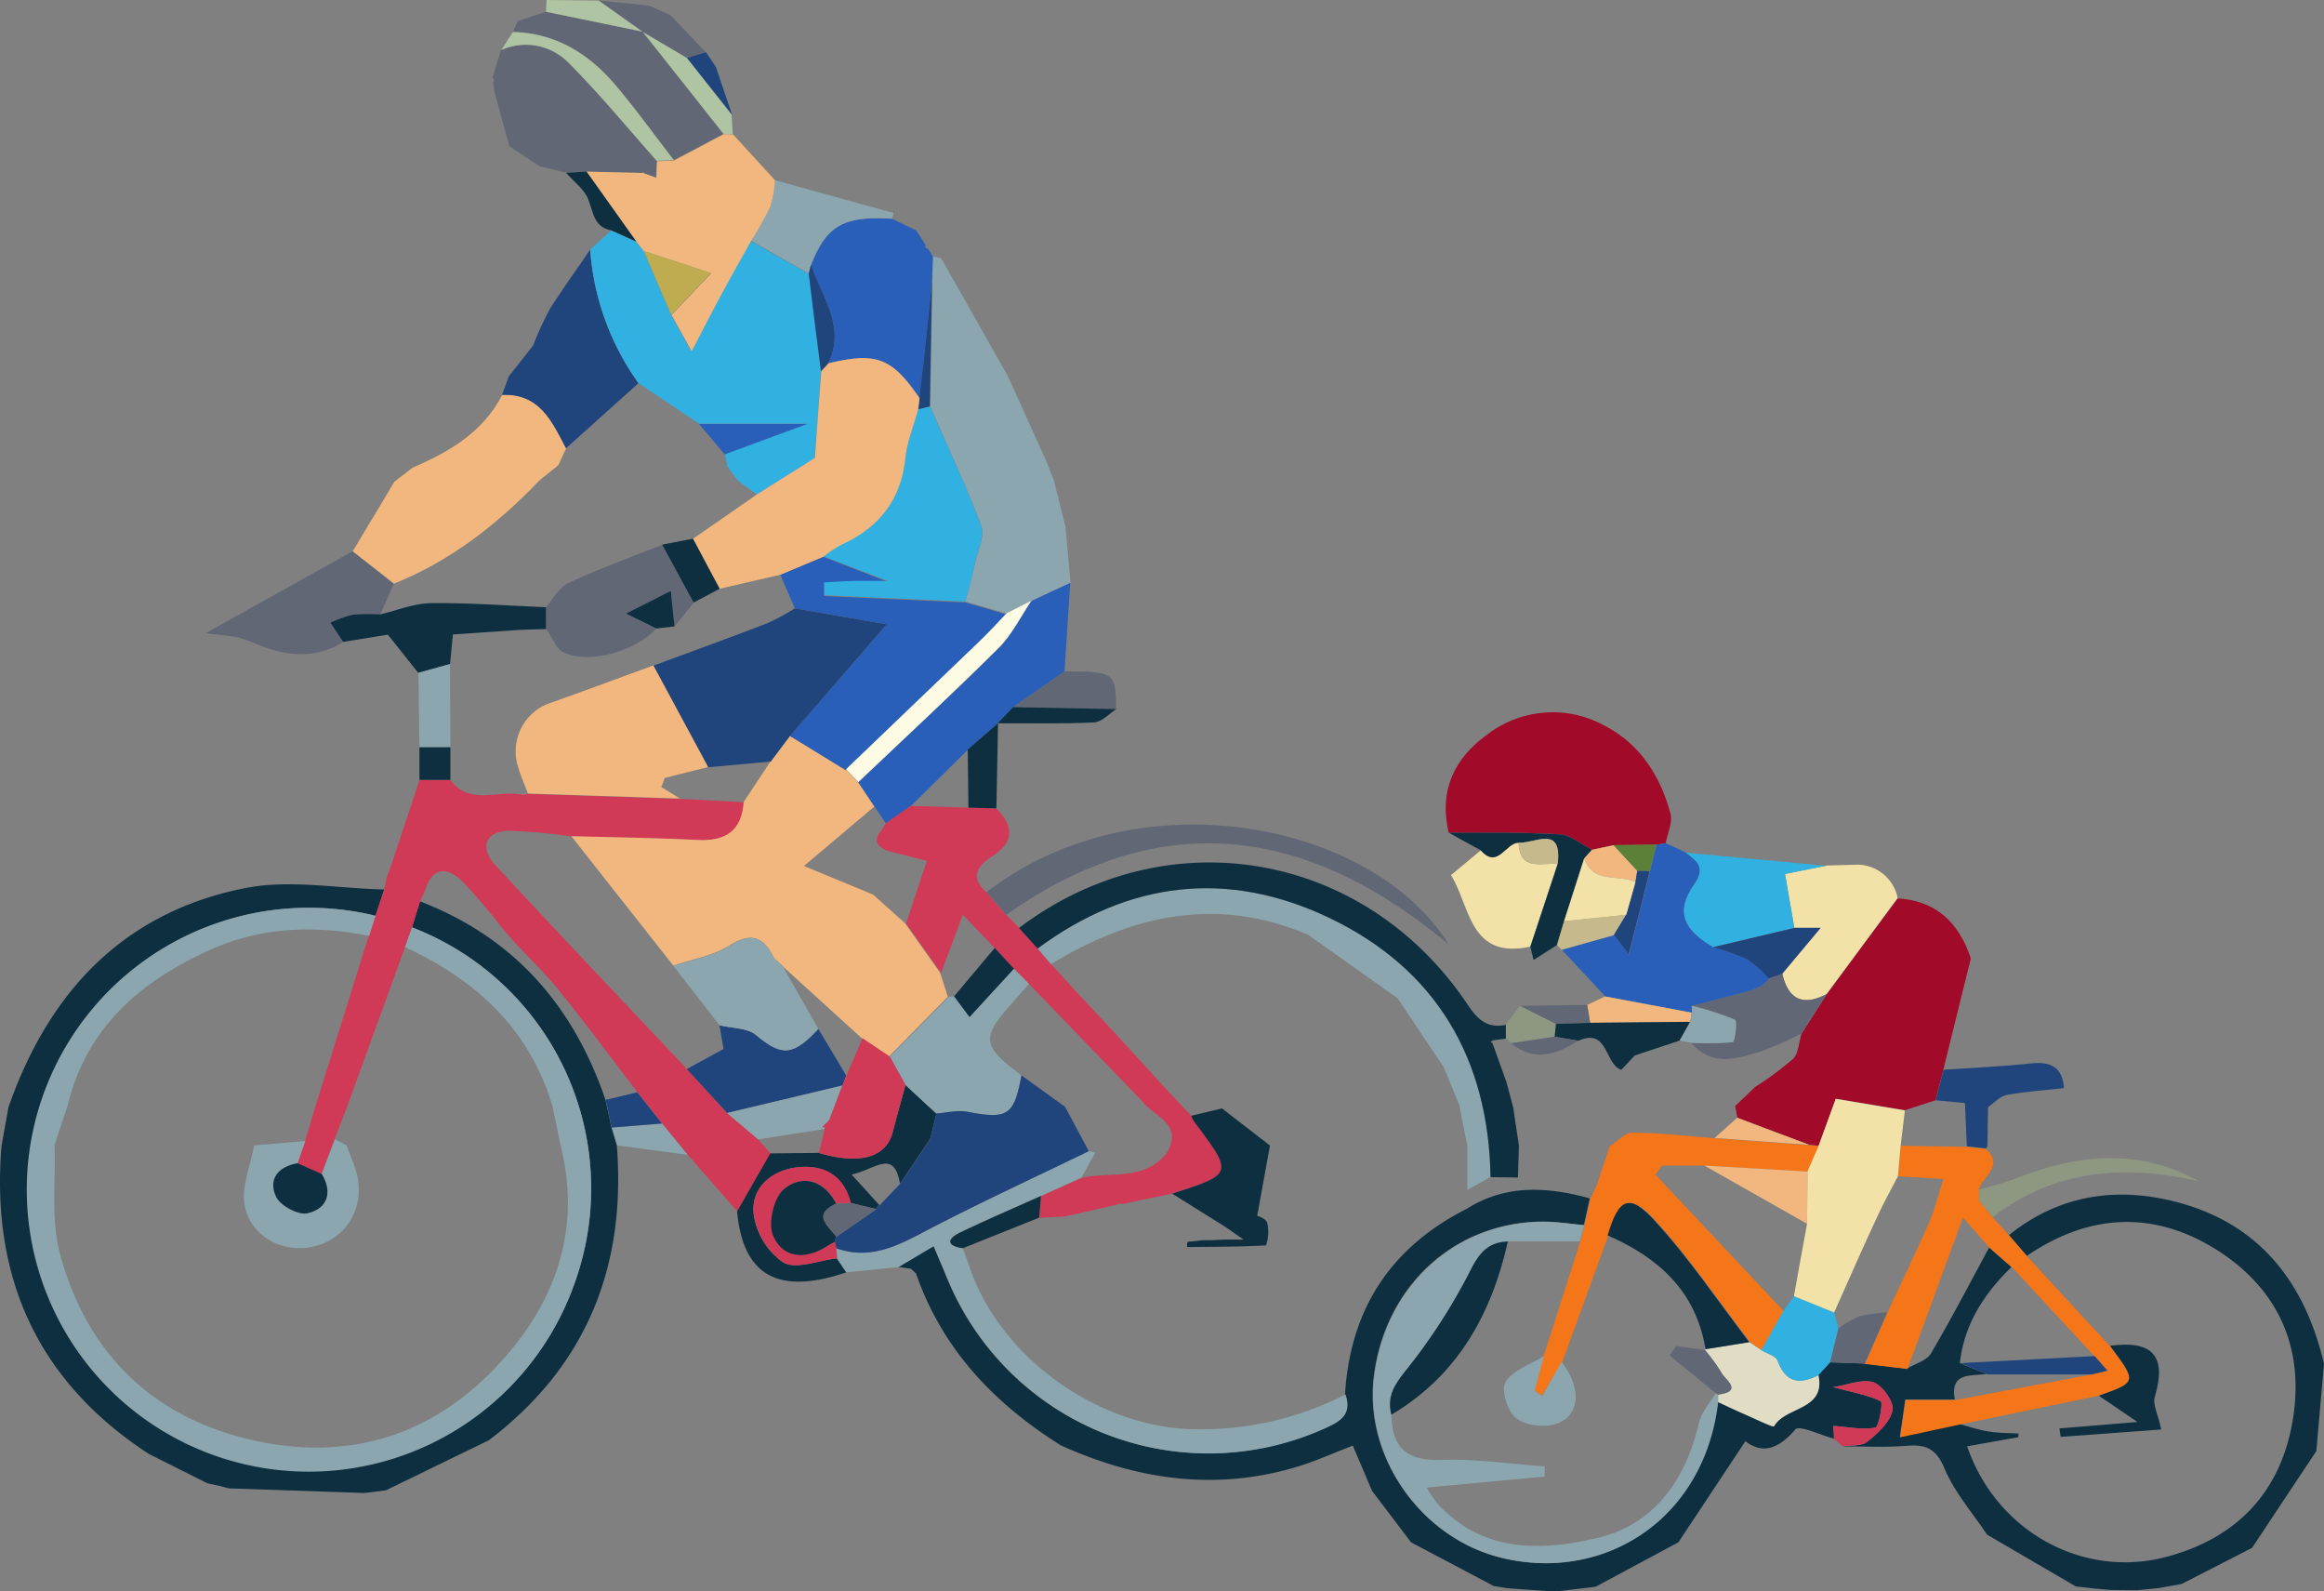 <svg xmlns="http://www.w3.org/2000/svg" viewBox="0 0 363.25 248.65"><rect x="0" y="0" width="363.25" height="248.65" fill="#808080" stroke="none"/><defs><style>.cls-1{fill:#0e2f40;}.cls-2{fill:#d13a56;}.cls-3{fill:#626775;}.cls-4{fill:#8ba6ae;}.cls-5{fill:#a10a29;}.cls-6{fill:#f1b77e;}.cls-7{fill:#20447c;}.cls-8{fill:#295fb8;}.cls-9{fill:#afc4a3;}.cls-10{fill:#f57519;}.cls-11{fill:#e1dcc4;}.cls-12{fill:#31b1e1;}.cls-13{fill:#8e9781;}.cls-14{fill:#f2e2a8;}.cls-15{fill:#fdfbe3;}.cls-16{fill:#c6cf62;}.cls-17{fill:#a2af9a;}.cls-18{fill:#c6b98c;}.cls-19{fill:#bfac51;}.cls-20{fill:#5b8138;}</style></defs><title>ParentKid4</title><g id="Layer_2" data-name="Layer 2"><g id="Layer_1-2" data-name="Layer 1"><path class="cls-1" d="M1.33,173c6.29-18,18-30.53,37.12-34.25,6.92-1.34,14.39.08,21.61.24-.46,1.37-.91,2.74-1.36,4.11a44,44,0,1,0,31.08,57.5A43.7,43.7,0,0,0,64.4,144.9l1.23-4.06c14.69,5.64,24,16.32,29,31,.31,1.44.63,2.88.94,4.33l.84,2.79c1.48,18.89-4.68,34.46-20,46.09l-16.08,7.82-1.93.26-1.51.16-21.13-.72-1.46-.38-1.9-.42-9.17-4.6C5.86,215.82-1.45,199.6.24,179.06Q.78,176,1.33,173Z"/><path class="cls-2" d="M58.7,143.09c.45-1.37.9-2.74,1.36-4.11.12-.6.25-1.21.37-1.83l.84-2.32,4.29-12.94h4.83c3,4,7.36,1.56,11.06,2.27l1-.11.1,0,23.75.78,10,.53c-.32,4.53-2.86,6.16-7.24,5.93-6.56-.34-13.14-.41-19.71-.59a86.23,86.23,0,0,0-9.84-.88c-3.59.07-4.63,2.6-2.1,5.34,9.9,10.73,20,21.3,30,31.93l6.29,6.87,4.87,4.15,1.89,2.16-5.19,9.07-7.74-8.85-4-4.89-3.85-4.88c-4.09-5.32-8.09-10.71-12.29-15.94-2.15-2.67-4.65-5.05-7-7.57L78.47,145l0,0a92.81,92.81,0,0,0-6.21-7.29c-2.44-2.35-4.72-2.22-5.83,1.49l-.77,1.69L64.4,144.9,63.31,148l-9,24.78q-1,2.61-2,5.22l-2.07,5.46-3.78-1.68,1.23-3.51c.53-1.79,1.07-3.59,1.61-5.38q4.17-13.32,8.33-26.65Z"/><path class="cls-3" d="M40.2,100.68a20.11,20.11,0,0,0-3-1.06c-1.69-.33-3.42-.46-5.08-.67l23-12.81,6.44,5.06L59.45,96a30.5,30.5,0,0,0-4.39.12,19,19,0,0,0-3.45,1.23l2,3C49.23,103,44.74,102.58,40.2,100.68Z"/><path class="cls-1" d="M53.63,100.3l-2-3a19,19,0,0,1,3.45-1.23A30.5,30.5,0,0,1,59.45,96c2.64-.62,5.27-1.72,7.92-1.75,6-.07,12,.39,18,.63,0,1.14,0,2.28,0,3.42l-3,.08-1.71.08-9.87.68-.45,4.66-4.94,1.37-4.78-6Z"/><path class="cls-4" d="M65.4,105.12l4.94-1.37.06,13-4.84,0C65.51,112.89,65.45,109,65.4,105.12Z"/><path class="cls-1" d="M65.56,116.77l4.84,0c0,1.7,0,3.4,0,5.1H65.56Z"/><path class="cls-1" d="M334,248.49l-4.14-.05-2.49-.22-2.92-.33-13.87-8.09c-2.28-3.44-5.11-6.64-6.67-10.38-1.32-3.16-3-3.74-5.95-3.5-3.3.27-6.63.08-10,.09,1.31-.2,3,0,3.85-.69,1.64-1.33,3.56-3.06,4-4.93.28-1.26-1.54-3.89-2.95-4.38-1.74-.6-4,.39-6.33.74,3.11.83,5.42,1.24,7.45,2.21.34.16-.29,4-.87,4.11-2,.39-4.23-.1-6.55-.26l.11,2c-2.09-.55-5.45-2.17-6.05-1.46-2.73,3.24-5.34,3.82-7.8,1.84L262.34,241l-12.93,6.94-2.91.35-3.42.41-6.6-.46-1.08-.1-1.93-.31L220.55,241l-6.1-8.05-3-7.06c-3.05,1.18-5.63,2.34-8.3,3.18-12.87,4-25.26,2.23-37.33-3.21-10.42-6.55-18.52-15-22.65-26.88l-.81-.73-2-.29,5.54-3.27c.83,2,1.48,3.46,2.1,5a44.14,44.14,0,0,0,58.77,23.59c2.46-1.09,4.59-2.14,3.46-5.41q1.23-20,19.06-29c6.12-3.85,12.6-3.42,19.19-1.62l-.92,4.17c-2.14-.19-4.28-.55-6.43-.54-13.8.07-24.66,10.06-26.41,24.22-1.55,12.51,7.38,25.32,20.1,28.34,15.8,3.75,31.48-5.92,33.66-24.37,1.17.54,2.32,1.09,3.49,1.61,1.82.79,5.14,2.39,5.25,2.19,1.78-3.17,8.13-2.48,6.94-8l1.83-2,5.42.2,6.65.79c1.28-.77,3.09-1.24,3.76-2.38,3.19-5.41,6.09-11,9.09-16.54l3.48,3.06c-4.28,4.15-7.37,8.94-8.06,15l4.15,1.7c-2.47.34-5.73-.3-4.93,4h-7.76c-.23,1.63-.47,3.32-.84,5.82l9.3-2c1.51.4,3,.91,4.53,1.16s3.15.23,4.73.33l-.05.57L307.47,226c4.56,13.28,18,20.65,30.92,17.33,10.61-2.73,17.57-9.48,19.75-20.22,2.29-11.32-1.32-20.94-11-27.38-10-6.62-20.33-6.3-30.33.51L314,193c7.66-6.16,16.45-7.59,25.7-5.3,13.26,3.27,20.5,12.48,23.55,25.4l-1.2,13.65L352,241.87l-11,5.64-3.5.63Z"/><path class="cls-5" d="M308.05,149.78q-2.16,8.68-4.3,17.38c-.41,1.59-.81,3.18-1.22,4.77l-4.79,1.55-10.81-1.81c-1,2.81-1.85,5.08-2.68,7.35l-1.41-.12-11.28-4.24-.35-1.83,3.14-3a47.65,47.65,0,0,0,5.9-4.37c.88-.87.91-2.58,1.33-3.91l3.92-6.16,11.11-15c6.13.36,9.65,3.9,11.47,9.49Z"/><path class="cls-6" d="M61.57,91.2l-6.44-5.06q3.27-5.44,6.53-10.88l2.84-2.19c5.73-2.47,11-5.53,14-11.36,5.88-.27,7.8,4.2,10,8.34-.41.89-.83,1.77-1.24,2.66L84.39,75C77.83,81.85,70.49,87.64,61.57,91.2Z"/><path class="cls-4" d="M145.81,40.08l1.28.25,10.45,18.46,6,13.26c.39,1,.79,2,1.18,3l1.83,7.31.78,8.73-6.07,2.79-3.89,2L150.9,94c.52-2,1.09-4.09,1.55-6.16.42-1.89,1.53-4.12.94-5.67-2.39-6.34-5.32-12.48-8-18.69q.16-9.76.34-19.54Z"/><path class="cls-7" d="M88.47,70.05c-2.18-4.14-4.1-8.61-10-8.34l1.05-2.89L83.32,54A50.38,50.38,0,0,1,86,48.19C88,45.05,90.16,42.08,92.25,39A40.74,40.74,0,0,0,99.8,59.87Z"/><path class="cls-4" d="M63.31,148l1.09-3.09a43.7,43.7,0,0,1,25.38,55.69,44.06,44.06,0,1,1-31.08-57.5c-.33,1-.67,2.09-1,3.14-8.53-1.7-16.95-1.4-24.94,2.22-10.89,4.93-19.36,12.22-22.24,24.5-.68,2-1.36,4-2,6,.21,5.61-.59,11.49.82,16.79,4.11,15.56,14.39,25.72,30.14,29.29,16.44,3.71,30.33-1.6,40.82-14.6,7.42-9.2,10.31-19.89,7.26-31.71-.4-2-.8-3.93-1.21-5.9C82.75,160.77,74.39,153.12,63.31,148Z"/><path class="cls-4" d="M107.47,180.45l-11-1.47-.84-2.79,7.85-.63Z"/><path class="cls-7" d="M103.46,175.56l-7.85.63c-.31-1.45-.63-2.89-.94-4.33l4.94-1.18Z"/><path class="cls-6" d="M89.3,130.66c6.57.18,13.15.25,19.71.59,4.38.23,6.92-1.4,7.23-5.93l4.19-6.34,3-4,8.76,5.23,1.92,2,2.55,3.82-11,9.29,10.81,4.47,5,4.48q2.74,3.87,5.48,7.73l1.2,3.75-9.21,9.35-4.28-2.9L122.34,151l.07,0L121,149.74c-1.58-3.25-3.45-4.22-7-2-2.55,1.63-5.81,2.14-8.76,3.15Z"/><path class="cls-6" d="M82.52,124c-.52-1.39-1.14-2.76-1.55-4.18a8,8,0,0,1,5.31-10.07c5.31-1.88,10.58-3.85,15.87-5.78l8.53,15.89-6.78,1.7-.53,1.42,2.9,1.8Z"/><path class="cls-7" d="M107.35,167.05l5.74-3.14c-.22-1.26-.42-2.48-.63-3.7,1.92.47,4.31.37,5.68,1.51,4,3.34,5.75,3.37,9.77-.95l4.36,7.31c-.21.51-.41,1-.61,1.54l-18,4.3Z"/><path class="cls-1" d="M132.29,198.81c-10.63,3.62-16.16.54-17.08-9.51l5.19-9.07,7.59-.08c6.38,1.9,10.5.73,11.54-3.26.64-2.46,1.34-4.9,2-7.36l4.79,4.44.08-.06c-.34,1.36-.68,2.71-1,4.06l-4.73,7c-.94-5.56-3.88-2.2-7.56-1.44l4.36,4.8a.7.7,0,0,0-.51.59l-4-.95c-1.09-4.28-4.19-6-8.2-5.58s-7.28,3.06-7,7.08a11.15,11.15,0,0,0,4.62,7.78c2,1.18,5.55-.31,8.41-.62Z"/><path class="cls-4" d="M52.37,178l1.81,1c.41,1.09.84,2.17,1.23,3.26,1.91,5.19-.39,10.46-5.31,12.21s-10.73-.68-11.84-6c-.61-2.94.91-6.32,1.47-9.5l8-.68-1.23,3.51c-3.07.5-4.63,2.53-3.37,5.21.65,1.4,3.46,2.92,4.89,2.6,3-.67,4.05-3.14,2.26-6.13Z"/><path class="cls-4" d="M113.64,173.92l18-4.29-2.06,5.4-1.07,1.08.31,0,.07.3-10.39,1.63Z"/><path class="cls-1" d="M50.3,183.45c1.79,3,.77,5.46-2.26,6.13-1.43.32-4.24-1.2-4.89-2.6-1.26-2.68.3-4.71,3.37-5.21Z"/><path class="cls-6" d="M81.45,124.17a4.51,4.51,0,0,1,1-.11Z"/><path class="cls-3" d="M85.37,94.83c1.1-1.26,2-3,3.36-3.69,4.82-2.23,9.83-4.07,14.76-6l4.92,9.06-3,3.74c-.15-1.42-.29-2.83-.57-5.55l-7,3.55,4.72,2.32c-3.34,3.54-10.45,5.57-14.43,3.7-1.21-.57-1.84-2.41-2.73-3.66C85.4,97.11,85.38,96,85.37,94.83Z"/><path class="cls-3" d="M82.37,98.33l-1.71.08Z"/><path class="cls-8" d="M145.81,40.08c-.05,1.29-.09,2.58-.13,3.88-.42,4-.83,8-1.26,12-.23,2.09-.49,4.18-.73,6.27-4.36-6.33-6.71-7.23-14.23-5.46,2.81-5.78-1-10.38-2.69-15.36,2.39-6.15,5.13-7.71,12.65-7.22L143.2,36c.49.74,1,1.49,1.45,2.23l0,.44.39.18Z"/><path class="cls-3" d="M101.41.86l3.41,1.53,5.49,5.77-3,.89L100.48,5l-.07-.06L93.57.09Z"/><path class="cls-7" d="M107.35,9.05l3-.89,1.57,2.35c.83,2.47,1.67,5,2.51,7.42Z"/><path class="cls-3" d="M84.37,26l-4.75-3.16C78.81,19.92,78,17,77.2,14c0-.39-.06-.78-.1-1.16A.68.68,0,0,0,77,12.1c.43-1.44.87-2.88,1.31-4.32A9.35,9.35,0,0,1,88.89,9.83c4.84,4.85,9.2,10.19,13.76,15.33l-.12,2.58L100.41,27l.21-.21-.16.25-8.78-.2-3.2.14Z"/><path class="cls-3" d="M80.93,3.28l4.41-1.44,15.07,3.1.07.06L113.1,20.91,105.31,25c-3.11-4-6.07-8.16-9.37-12-4.11-4.77-9.23-7.88-15.78-8Z"/><path class="cls-9" d="M80.16,5c6.55.16,11.67,3.27,15.78,8,3.3,3.85,6.26,8,9.37,12l-2.66.12C98.09,20,93.73,14.68,88.89,9.83a9.35,9.35,0,0,0-10.54-2C79,6.85,79.56,5.92,80.16,5Z"/><path class="cls-9" d="M100.41,4.94,85.34,1.84c0-.61.07-1.23.1-1.84l8.13.09Z"/><path class="cls-4" d="M121.09,28.14l18.57,5.14a4.59,4.59,0,0,1-.24.9c-7.52-.49-10.26,1.07-12.65,7.22l-.36,1.35-9-5.16a51.45,51.45,0,0,0,3-5.36A17.6,17.6,0,0,0,121.09,28.14Z"/><path class="cls-4" d="M268.56,219.1c-2.19,18.45-17.87,28.12-33.67,24.37-12.72-3-21.65-15.83-20.1-28.34C216.54,201,227.4,191,241.2,190.91c2.15,0,4.29.35,6.43.54-.22.84-.45,1.69-.68,2.53H235.68c-3,.12-4.35,1.61-5.76,4.36a90.34,90.34,0,0,1-10.11,15.72c-1.87,2.32-3.06,4.13-2.33,7,.07,5.14,2.43,7.26,7.79,7.07s10.8.63,16.2,1l-.06,1.6L223,232.45a23.19,23.19,0,0,0,1.59,2.39c7.15,7.94,16.6,7.55,25.43,5.39,8.6-2.12,13.5-9.08,15.52-17.86.38-1.68,1.73-3.13,2.64-4.69l.39.24Z"/><path class="cls-10" d="M328.05,218.09l-21.73,4.5-9.3,2c.37-2.5.61-4.19.84-5.82h7.76l21.33-4,2.42-.57-2-2.27L314.46,198,311,195l-4.19-4.72c-3.11,8.5-5.88,16.07-8.66,23.64l-6.65-.79c1.17-2.68,2.33-5.35,3.5-8,2.19-4.72,4.45-9.4,6.55-14.16.86-2,1.37-4.12,2.22-6.74l-7.09-.42.42-4.78,10.32.17,3,.32c2.92,2.75-.61,4.33-1.16,6.45l.11,0,0,1.64,2.11,2.63L314,193l2.77,3.24,13,14.09C334.05,216,334.05,216,328.05,218.09Z"/><path class="cls-10" d="M247,194c.23-.84.46-1.69.68-2.53.31-1.39.62-2.78.92-4.18l1-2.16c.65-2,1.31-4,2-6,1.19-.75,2.38-2.15,3.55-2.14,4.33,0,8.64.55,13,.88l14.81,1.08,1.41.12-1.74,4-16.12-.93h-6.7l-1.08,1.39,20.1,21.38-3.4,6.07-1.89-1.26c-4.89-6.37-9.4-13.09-14.8-19-4-4.35-5.63-3.5-7.34,2.31l-7.2,19.76L241,218.09l-1.19-.8,1.47-5.42Z"/><path class="cls-4" d="M151.55,198c4.72,13.85,19.33,24.45,33.84,25.28a49.52,49.52,0,0,0,24.91-5.38c1.13,3.27-1,4.32-3.46,5.41a44.14,44.14,0,0,1-58.77-23.59c-.62-1.51-1.27-3-2.1-5L140.43,198l-8.14.82-1.46-2.16c0-.55-.08-1.09-.11-1.63,5,1.8,9.15-.15,13.52-2.46,8.52-4.48,17.28-8.5,25.94-12.71l1,.27L169.05,184l-6.33,2.85c-4.21,1.89-8.47,3.69-12.62,5.7-2,.95-2.34,2.06.39,2.47C150.85,196,151.2,197,151.55,198Z"/><path class="cls-11" d="M273.42,209.71l1.89,1.26c.88.54,2.26.89,2.54,1.65,1.28,3.49,3.46,3.75,6.38,2.26,1.19,5.54-5.16,4.85-6.94,8-.11.2-3.43-1.4-5.25-2.19-1.17-.52-2.32-1.07-3.49-1.61,0-.39,0-.78,0-1.18,4-.51,1.1-2.31.52-3.42a26.58,26.58,0,0,0-2.59-3.55l.11-.12Z"/><path class="cls-12" d="M284.23,214.88c-2.92,1.49-5.1,1.23-6.38-2.26-.28-.76-1.66-1.11-2.54-1.65l3.4-6.07,1.69-2.36,6.28,2.55c.22.83.45,1.66.67,2.48l-1.29,5.31Z"/><path class="cls-3" d="M286.06,212.88l1.29-5.31a16.42,16.42,0,0,1,3.22-1.87,25.61,25.61,0,0,1,4.41-.64c-1.17,2.67-2.33,5.34-3.5,8Z"/><path class="cls-2" d="M288,226l-1.32-1.18c-.05-1-.11-1.92-.11-2,2.32.16,4.52.65,6.55.26.58-.12,1.21-3.95.87-4.11-2-1-4.34-1.38-7.45-2.21,2.3-.35,4.59-1.34,6.33-.74,1.41.49,3.23,3.12,2.95,4.38-.41,1.87-2.33,3.6-4,4.93C291,226,289.33,225.81,288,226Z"/><path class="cls-7" d="M327,214.76l-16.4,0L306.4,213l21-1.1,2,2.27Z"/><path class="cls-4" d="M143.21,199l-.81-.73Z"/><path class="cls-7" d="M310.43,179.45l-3-.32c-.1-2.21-.2-4.42-.3-6.77l-4.57-.43c.41-1.59.81-3.18,1.22-4.77,4.61-.31,9.23-.52,13.83-1,3.05-.3,4.77.7,5,3.87-3,.33-6.05.53-9,1.08-1,.19-1.92,1.24-2.87,1.9q-.06,3-.1,6.11Z"/><path class="cls-13" d="M311.46,190.19l-2.11-2.63,0-1.64-.11,0c2-.6,4-1.07,5.94-1.82,9.55-3.74,19.05-4.78,28.59.5C332.16,181.91,321.21,182.71,311.46,190.19Z"/><path class="cls-14" d="M285.47,135.25l4.95-.14a6.48,6.48,0,0,1,6.19,5.21l-11.11,15q-5.52,2.9-6.92-3.19l6-7.17h-4.12L279,136.56Z"/><path class="cls-14" d="M286.68,205.09l-6.28-2.55q1-5.65,2.05-11.31l.06-8.17,1.74-4c.83-2.27,1.66-4.54,2.68-7.35l10.81,1.81q-.35,2.73-.66,5.48l-.42,4.78c-1.07,2.08-2.22,4.12-3.2,6.25C291.15,195,288.93,200.05,286.68,205.09Z"/><path class="cls-3" d="M278.58,152.16q1.4,6.08,6.92,3.19-2,3.08-3.92,6.15a57.12,57.12,0,0,1-6.22,2.75c-3.8,1.18-7.76,2.54-11-1.3a42.67,42.67,0,0,0,6.5-.11c.31,0,.73-3.32.35-3.5a46.64,46.64,0,0,0-6.75-2.18l9.23-2.39,1.65-.76.19-.14.83-.83.11-.16Z"/><path class="cls-6" d="M268,177.82l3.53-3.16,11.28,4.24Z"/><path class="cls-8" d="M124.23,95.06c-.75-1.76-1.51-3.51-2.26-5.26L128.69,87l10.08,3.92c-2.56,0-4.05,0-5.53,0s-3,.15-4.42.22c0,.66,0,1.31,0,2l22.06,1,6.42,1.86c-1.33,1.39-2.61,2.82-4,4.15q-10.53,10.14-21.1,20.22L123.48,115,138.6,97.56Z"/><path class="cls-12" d="M150.9,94l-22.06-1c0-.66,0-1.31,0-2,1.47-.07,3-.18,4.42-.22s3,0,5.53,0L128.7,86.94a21.1,21.1,0,0,1,2.86-1.89c5.84-2.66,9.26-7,9.95-13.5.27-2.58,1.31-5.07,2-7.6l1.83-.45c2.73,6.21,5.66,12.35,8,18.69.59,1.55-.52,3.78-.94,5.67C152,89.93,151.42,92,150.9,94Z"/><path class="cls-8" d="M167.28,91.08q-.43,6.92-.89,13.84l-8,5.57L155.91,113,156,113l-4.73,4.17-8.91,8.8-3.89,2.7c-.59-.86-1.17-1.73-1.75-2.6l-2.55-3.83c7.32-7,14.74-13.81,21.9-20.93,2.1-2.08,3.46-4.91,5.15-7.4Z"/><path class="cls-15" d="M161.21,93.87c-1.69,2.49-3.05,5.32-5.15,7.4-7.16,7.12-14.58,14-21.9,20.93l-1.92-2q10.55-10.11,21.09-20.22c1.38-1.33,2.66-2.76,4-4.15Z"/><path class="cls-7" d="M145.34,63.5l-1.83.45.18-1.73c.24-2.09.5-4.18.73-6.27.43-4,.84-8,1.26-12Q145.51,53.72,145.34,63.5Z"/><path class="cls-12" d="M115.29,75.05l-1.56-2.12c-.15-.65-.3-1.3-.46-2l12.87-4.72H109.26L99.8,59.87A40.74,40.74,0,0,1,92.25,39Q93.9,37.49,95.56,36l3.9,1.79,1.16,1.47,4.29,10,3.16,5.66c2-3.77,3.28-6.36,4.66-8.91,1.51-2.8,3.08-5.57,4.62-8.35l9.06,5.16q1,7.65,1.9,15.28c-.31,4.45-.63,8.9-1,13.52l-9,5.67Z"/><path class="cls-2" d="M138.46,128.63l3.89-2.7,9,.27,4.38.12c2.77,2.81,2.84,5.25-.73,7.55-2.18,1.4-3.48,3.26-.82,5.54,1,1.18,2.05,2.36,3.08,3.53l2,2,2.91,3.22,2.09,2.46,3.92,4.29L172,159l2.95,3.17,6.4,7c1.61,1.73,3.23,3.45,4.85,5.18a4.31,4.31,0,0,0,.43.89c6.17,8.19,6.17,8.19-3.41,11.27l-7.77,1.63a1.21,1.21,0,0,0-.93.11l-8.06,1.84-4,.2c.09-1.13.18-2.25.28-3.38l6.34-2.85c4.5-1.05,9.77.56,13.28-3.89,2.7-4.57-2-5.67-3.82-8.08q-8.85-9.17-17.69-18.32l-2.36-2.37-3-3.24-5-5.23c-1.35,3.64-2.37,6.37-3.39,9.11l-5.48-7.74q1.63-4.89,3.25-9.77l-6.33-1.63C135.62,131.51,137.75,130.06,138.46,128.63Z"/><path class="cls-7" d="M124.23,95.06l14.37,2.5L123.48,115l-3,4-9.75.89L102.15,104c6-2.2,11.94-4.37,17.87-6.65A34.27,34.27,0,0,0,124.23,95.06Z"/><path class="cls-4" d="M158.47,151.37l2.36,2.37c-.88,1-1.75,2-2.64,3-4.87,5.45-4.71,6.71,1.47,11.29-1.18,6.31-2.16,6.89-8.47,5.68-1.54-.29-3.24.17-4.86.28l-4.79-4.44-2.46-4.43,9.21-9.35a6,6,0,0,1,.84-.07l2.4,3.24Z"/><path class="cls-4" d="M127.92,160.77c-4,4.32-5.78,4.29-9.78.95-1.37-1.14-3.76-1-5.68-1.51l-7.2-9.28c2.95-1,6.21-1.52,8.76-3.15,3.5-2.26,5.37-1.29,7,2l1.44,1.31-.07,0Z"/><path class="cls-2" d="M139.08,165.1l2.46,4.43c-.67,2.46-1.37,4.9-2,7.36-1,4-5.16,5.16-11.54,3.26.3-1.24.6-2.48.91-3.71l-.07-.3-.31,0,1.07-1.08,2.06-5.4c.21-.52.41-1,.62-1.55l2.53-5.88Z"/><path class="cls-16" d="M122.41,151.06,121,149.75Z"/><path class="cls-6" d="M118.37,77.22l9-5.67c.33-4.62.65-9.07,1-13.52l1.14-1.27c7.52-1.77,9.87-.87,14.23,5.46L143.51,64c-.69,2.53-1.73,5-2,7.6-.69,6.54-4.11,10.84-9.95,13.5a21.1,21.1,0,0,0-2.86,1.89L122,89.8,112.48,92l-4.17-7.81Z"/><path class="cls-1" d="M108.31,84.18,112.48,92l-4.07,2.16-4.92-9.06Z"/><path class="cls-1" d="M102.57,98.21l-4.72-2.32,7-3.55c.28,2.72.42,4.13.57,5.55Z"/><path class="cls-7" d="M146.33,174c1.62-.11,3.32-.57,4.86-.28,6.31,1.21,7.29.63,8.47-5.68l6.81,4.9,3.71,6.94c-8.66,4.21-17.42,8.23-25.94,12.71-4.37,2.31-8.53,4.26-13.52,2.46l-.24-1a3.58,3.58,0,0,1,.23-.79l6.25-4.31a.7.7,0,0,1,.51-.59l3.2-3.36,4.73-7c.33-1.35.67-2.7,1-4.06Z"/><path class="cls-2" d="M130.48,194l.24,1c0,.54.07,1.08.11,1.63-2.86.31-6.42,1.8-8.41.62a11.15,11.15,0,0,1-4.62-7.78c-.32-4,2.9-6.69,7-7.08s7.11,1.3,8.2,5.58l-2.26.08c-1.94-3.66-5.29-4.63-8.17-2.24-1.58,1.32-2.49,5.29-1.69,7.21,1.51,3.6,5,3.84,8.37,1.73C129.62,194.51,130.06,194.28,130.48,194Z"/><path class="cls-3" d="M130.7,188.07,133,188l4,.95-6.25,4.3C129.39,191.52,126.87,189.8,130.7,188.07Z"/><path class="cls-4" d="M146.41,173.91c-.34,1.36-.68,2.71-1,4.06C145.73,176.62,146.07,175.27,146.41,173.91Z"/><path class="cls-17" d="M129.59,175l-1.07,1.08Z"/><path class="cls-7" d="M129.46,56.76,128.32,58q-1-7.64-1.91-15.28l.36-1.35C128.45,46.38,132.27,51,129.46,56.76Z"/><path class="cls-6" d="M100.62,39.22l-1.16-1.47L91.68,26.82l8.78.2,0,0,2.12.76.12-2.58,2.66-.12,7.79-4.13,1.44.06,6.55,7.16a17.59,17.59,0,0,1-.73,4.1,51.45,51.45,0,0,1-3,5.36c-1.55,2.78-3.12,5.55-4.63,8.35-1.38,2.55-2.7,5.14-4.66,8.91l-3.16-5.66,6.21-6.53Z"/><path class="cls-9" d="M114.54,21l-1.44-.06L100.48,5l6.87,4.05,7,8.88Z"/><path class="cls-1" d="M91.68,26.82l7.78,10.93L95.56,36c-2.75-.5-2.81-2.81-3.61-4.85-.63-1.59-2.28-2.78-3.47-4.15Z"/><polygon class="cls-6" points="100.47 27.02 100.62 26.77 100.41 26.98 100.47 27.02"/><path class="cls-4" d="M164.27,150.66l-2.09-2.46c14.28-10.58,29.77-12.37,45.64-4.77,16.67,8,24.85,22,25.16,40.49-1.21.67-2.42,1.34-3.62,2,0-2.29,0-4.57,0-6.85l-1.29-6.47-2.42-5.85L218.46,156l-14-9.94C190.17,140,177,142.93,164.27,150.66Z"/><path class="cls-1" d="M191,173.2l7.5,5.8-2,11c-.11-.07,1.29.3,1.57,1.07a6.59,6.59,0,0,1-.18,3.53c-4.11.23-8.23.22-12.35.26a2.43,2.43,0,0,1,.08-.81l2.45-.26,1.39,0,2-.1h2.91l-2.78-1.94-8.38-5.23c9.58-3.09,9.58-3.09,3.41-11.28a4.31,4.31,0,0,1-.43-.89Z"/><path class="cls-1" d="M328.05,218.09c6-2.12,6-2.12,1.75-7.8,6.76-.91,8.89,1.66,7,8-.35,1.15.51,2.67,1,5.08l-15.71,1.15-.19-1.32,12.19-1Z"/><path class="cls-1" d="M235.68,194c-2.56,11.38-7.85,20.92-18.2,27.06-.73-2.85.46-4.66,2.33-7a90.34,90.34,0,0,0,10.11-15.72C231.33,195.6,232.73,194.11,235.68,194Z"/><path class="cls-3" d="M268.15,217.68l-7.21-5.89c.36-.48.71-1,1.06-1.46l4.47.62a26.58,26.58,0,0,1,2.59,3.55c.58,1.11,3.5,2.91-.52,3.42Z"/><path class="cls-11" d="M309.38,185.92l0,1.64Z"/><path class="cls-1" d="M266.58,210.83c-1.48-9.05-7.34-14.32-15.3-17.79,1.71-5.81,3.36-6.66,7.34-2.31,5.4,5.89,9.91,12.61,14.8,19Z"/><path class="cls-4" d="M244.08,212.8c3.37,4.37,2.85,8.86-1.42,9.84-1.83.42-4.56,0-5.85-1.18s-2.21-4.4-1.47-5.54c1.21-1.86,3.9-2.75,6-4l-1.47,5.42,1.19.8Z"/><path class="cls-6" d="M282.45,191.23l-16.06-9.1,16.12.93Z"/><path class="cls-1" d="M162.44,190.26l-11.95,4.79c-2.73-.41-2.36-1.52-.39-2.47,4.15-2,8.41-3.81,12.62-5.7C162.62,188,162.53,189.13,162.44,190.26Z"/><path class="cls-1" d="M237.41,179l-.15,5-4.28-.06c-.31-18.52-8.49-32.49-25.16-40.49-15.87-7.6-31.36-5.81-45.64,4.77L159.27,145c23-17.37,54-12.14,70.14,12,1.57,2.35,3.1,3.75,6,3.14,0,.72,0,1.43,0,2.15l-2,.26-.44.26.3.17c.73,2,1.45,4.05,2.18,6.07.36,1.32.71,2.64,1.07,4C236.8,175,237.11,177,237.41,179Z"/><path class="cls-5" d="M226.45,130.12c-1.54-6.4.74-11.47,5.83-15.2a16.79,16.79,0,0,1,18.75-1.4c5.38,2.85,8.51,7.81,10.07,13.6.37,1.38-.46,3.08-.74,4.63l-1.45.24-6.7.08-3.36.71c-1.67-.83-3.3-2.29-5-2.4C238.05,130,232.25,130.17,226.45,130.12Z"/><path class="cls-8" d="M258.92,132l1.44-.24,3.17,1.45c1.7,1.33,3.21,2.27,1.28,5-2.91,4.14-1.77,7,3,9.76a38.61,38.61,0,0,1,5.46,2,17.25,17.25,0,0,1,3.21,2.92l-.11.16-.83.83-.19.14-1.65.76-9.23,2.39c0,.36,0,.72,0,1.08l-13.55-2.54-6.79-7.29,8.18-2.29,2.31,3c1.25-5,2.26-8.94,3.28-12.93C258.2,134.76,258.56,133.37,258.92,132Z"/><path class="cls-3" d="M157.27,142.94c-1-1.17-2.05-2.35-3.08-3.53,23.63-18.26,60.26-11.12,72.27,8.19C204.07,128.85,181.24,126.1,157.27,142.94Z"/><path class="cls-12" d="M267.78,148c-4.74-2.74-5.88-5.62-3-9.76,1.93-2.73.42-3.67-1.28-5l21.94,2.05L279,136.56l1.45,8.43Z"/><path class="cls-14" d="M239.2,147.92c-9.53,2.07-9.36-6.24-12.4-11.18l4.65-3.87c2.66,3,3.87-1.19,5.92-1.19.16,4.54,3.61,3.06,6.1,3.33Q241.34,141.46,239.2,147.92Z"/><path class="cls-1" d="M237.37,131.68c-2.05,0-3.26,4.21-5.92,1.19l-5-2.75c5.8,0,11.6-.08,17.38.26,1.72.11,3.35,1.57,5,2.4l-1.23,1.36q-1.56,4.89-3.14,9.8l-1.11,3.74L239.7,150l-.5-2.08q2.15-6.45,4.27-12.91C244.22,128.82,239.93,131.82,237.37,131.68Z"/><path class="cls-3" d="M158.37,110.49l8-5.57c7.88,0,8,.16,8.1,5.88Z"/><path class="cls-1" d="M155.74,126.32l-4.38-.12c0-3-.07-6-.1-9.07L156,113Q155.86,119.64,155.74,126.32Z"/><path class="cls-6" d="M250.87,155.7l13.56,2.54-.24,1.44-15.64.15c-.16-.93-.32-1.86-.47-2.79Z"/><path class="cls-13" d="M235.37,162.22c0-.72,0-1.43,0-2.15l2.22-2.89,5.64,2.83c-.07.67-.14,1.34-.2,2l-6.83,1Z"/><path class="cls-1" d="M158.37,110.49l16.12.31c-1.14.72-2.26,2-3.44,2.08-5,.25-10.09.12-15.14.14Z"/><path class="cls-18" d="M243.37,147.68l1.11-3.74,9.71-1-1.93,3.18-8.18,2.29C243.85,148.16,243.61,147.92,243.37,147.68Z"/><path class="cls-3" d="M243.24,160l-5.64-2.83,10.48-.14c.15.93.31,1.86.47,2.79Z"/><path class="cls-7" d="M267.78,148l12.66-3h4.12l-6,7.17-2.13.72a17.25,17.25,0,0,0-3.21-2.92A38.61,38.61,0,0,0,267.78,148Z"/><path class="cls-1" d="M253.42,167.17c-2.67-.88-2-6.64-6.72-4.54L243,162c.06-.67.13-1.34.2-2l5.31-.18,15.65-.15-1.65,2.94-7,2.32Z"/><path class="cls-4" d="M262.55,162.62l1.65-2.94c.07-.48.15-1,.23-1.44s0-.72,0-1.08a46.64,46.64,0,0,1,6.75,2.18c.38.18,0,3.46-.35,3.5a42.67,42.67,0,0,1-6.5.11Z"/><path class="cls-7" d="M273.67,154.77l1.65-.76Z"/><path class="cls-7" d="M275.51,153.87l.83-.83C276.06,153.32,275.78,153.59,275.51,153.87Z"/><path class="cls-8" d="M109.26,66.26h16.88L113.27,71Q111.28,68.61,109.26,66.26Z"/><path class="cls-19" d="M100.62,39.22l10.5,3.44-6.21,6.53Z"/><path class="cls-1" d="M149.13,155.68l6.35-7.55,3,3.24-6.94,7.55Z"/><path class="cls-1" d="M130.7,188.07c-3.83,1.73-1.31,3.45,0,5.17a3.83,3.83,0,0,0-.23.8c-.42.24-.86.47-1.27.73-3.37,2.11-6.86,1.87-8.37-1.73-.8-1.92.11-5.89,1.69-7.21C125.41,183.44,128.76,184.41,130.7,188.07Z"/><path class="cls-6" d="M247.62,134.14l1.23-1.36,3.36-.71,3.7,4-.28,1.78C253,136.56,249,138.16,247.62,134.14Z"/><path class="cls-20" d="M255.91,136.06l-3.7-4,6.7-.08c-.35,1.38-.71,2.77-1.06,4.16Z"/><path class="cls-7" d="M255.91,136.06l1.94.09c-1,4-2,8-3.28,12.93l-2.31-3,1.93-3.18,1.44-5.1Z"/><path class="cls-18" d="M237.37,131.68c2.56.14,6.85-2.86,6.1,3.33C241,134.74,237.53,136.22,237.37,131.68Z"/><path class="cls-14" d="M255.63,137.84l-1.44,5.1-9.71,1q1.58-4.91,3.14-9.8C249,138.16,253,136.56,255.63,137.84Z"/><path class="cls-3" d="M243,162l3.66.61c-3.42,2.21-6.87,3.38-10.49.4Z"/></g></g></svg>